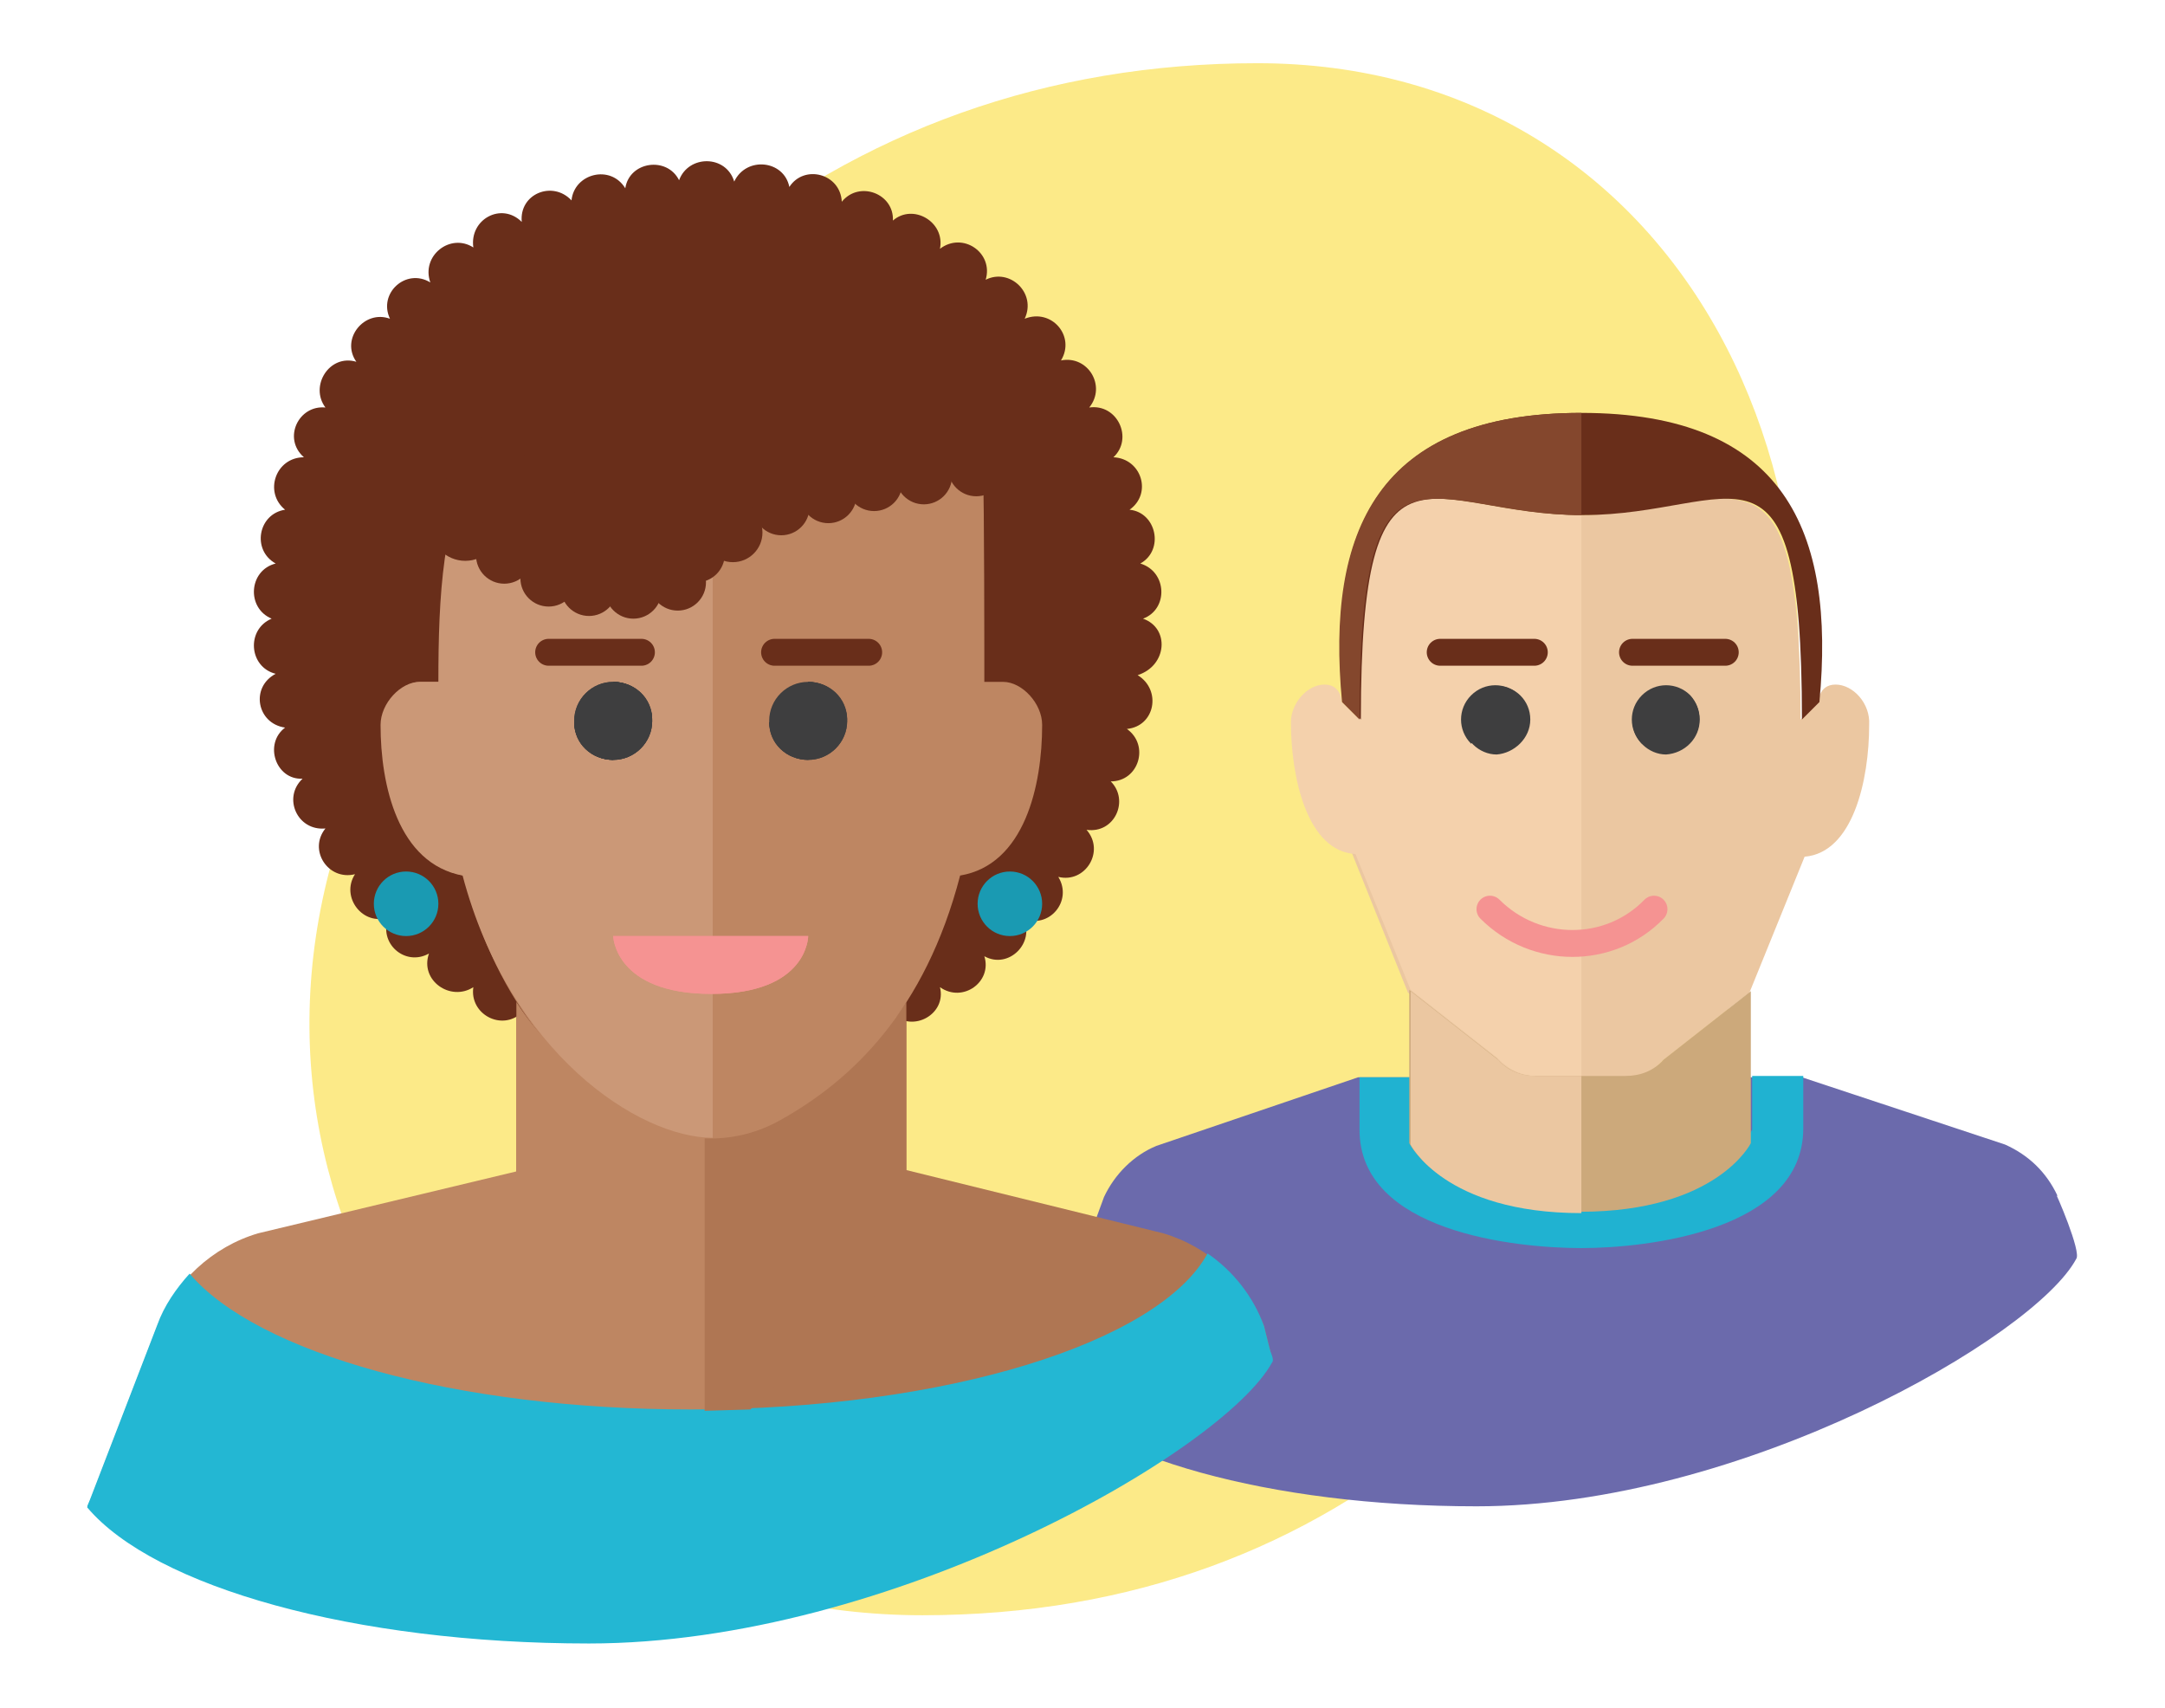 <?xml version="1.0" encoding="utf-8"?>
<!-- Generator: Adobe Illustrator 19.1.0, SVG Export Plug-In . SVG Version: 6.00 Build 0)  -->
<svg version="1.1" id="Layer_1" xmlns="http://www.w3.org/2000/svg" xmlns:xlink="http://www.w3.org/1999/xlink" x="0px" y="0px"
	 viewBox="0 0 161 127" style="enable-background:new 0 0 161 127;" xml:space="preserve">
<style type="text/css">
	.st0{opacity:0.71;fill:#FAE157;}
	.st1{fill:#6B6AAC;}
	.st2{fill:#20B2D1;}
	.st3{fill:#EBC7A1;}
	.st4{fill:#F4D1AC;}
	.st5{fill:#692E1A;}
	.st6{fill:#84472D;}
	.st7{fill:#CCA97B;}
	.st8{fill:#47C6E4;}
	.st9{fill:#3E3E3F;}
	.st10{fill:none;stroke:#F59392;stroke-width:2;stroke-linecap:round;stroke-linejoin:round;stroke-miterlimit:10;}
	.st11{fill:#AF7653;}
	.st12{fill:#BE8662;}
	.st13{fill:#23B7D3;}
	.st14{fill:#CB9877;}
	.st15{fill:#F59392;}
	.st16{fill:#F15757;}
	.st17{fill:#1A9AB2;}
	.st18{fill:none;stroke:#692E1A;stroke-width:2;stroke-linecap:round;stroke-linejoin:round;stroke-miterlimit:10;}
</style>
<g>
	<path class="st0" d="M130.3,70.1c-9.8,29.7-30.4,50-61.7,50S15.4,91,25.5,61.4C37.9,24.7,62.3,4.7,93.5,4.7S141.5,36.3,130.3,70.1z
		"/>
	<g>
		<g>
			<g>
				<g>
					<g>
						<path class="st1" d="M153,88.9c-0.8-1.7-2.1-3-3.9-3.8L134,80.1h-16.5h-16.5L86,85.2c-1.7,0.7-3.1,2.1-3.9,3.8l-5.1,13.9
							l42.4,4.3L153,88.9z"/>
					</g>
				</g>
			</g>
			<g>
				<g>
					<g>
						<path class="st2" d="M117.6,92.8c4.9,0,16.5-1.3,16.5-8.9c0-0.9,0-2.3,0-3.9h-3.8V84c0,0-2.5,5.1-12.7,5.1S104.9,84,104.9,84
							v-3.9h-3.8c0,1.6,0,3,0,3.9C101.1,91.6,112.7,92.8,117.6,92.8z"/>
					</g>
				</g>
			</g>
		</g>
		<g>
			<g>
				<g>
					<path class="st3" d="M136.5,50.9c-1.3,0-1.3,1.4-1.3,1.4v-0.1l-1.3,1.3c0-22.8-5.1-15.2-16.5-15.2s-16.5-7.6-16.5,15.2
						l-1.3-1.3v8.9l5.1,12.7l6.5,5.1c0.7,0.8,1.8,1.3,2.8,1.3h3.4h3.4c1.1,0,2.1-0.5,2.8-1.3l6.5-5.1l4.1-10.1
						c3.6-0.3,4.8-5.7,4.8-9.8C139.1,52.3,137.8,50.9,136.5,50.9z"/>
				</g>
			</g>
			<g>
				<g>
					<path class="st4" d="M101.1,53.5l-1.3-1.3v0.1c0,0,0-1.4-1.3-1.4c-1.3,0-2.5,1.4-2.5,2.8c0,4.1,1.2,9.6,4.8,9.8l4.1,10.1
						l6.5,5.1c0.7,0.8,1.8,1.3,2.8,1.3h3.4V38.3C106.2,38.3,101.1,30.7,101.1,53.5z"/>
				</g>
			</g>
			<g>
				<g>
					<g>
						<path class="st5" d="M117.6,30.7c-15.2,0-19,8.9-17.7,21.5l1.3,1.3c0-22.8,5.1-15.2,16.5-15.2S134,30.7,134,53.5l1.3-1.3
							C136.5,39.5,132.7,30.7,117.6,30.7z"/>
					</g>
				</g>
			</g>
			<g>
				<g>
					<g>
						<path class="st6" d="M99.8,52.2l1.3,1.3c0-22.8,5.1-15.2,16.5-15.2v-7.6C102.4,30.7,98.6,39.5,99.8,52.2z"/>
					</g>
				</g>
			</g>
			<g>
				<g>
					<path class="st7" d="M120.9,80h-3.4h-3.4c-1.1,0-2.1-0.5-2.8-1.3l-6.5-5.1v11.4c0,0,2.5,5.1,12.7,5.1s12.7-5.1,12.7-5.1V73.7
						l-6.5,5.1C123,79.6,122,80,120.9,80z"/>
				</g>
			</g>
			<g>
				<g>
					<g>
						<polygon class="st8" points="78.4,100.3 78.4,100.3 78.9,99.1 						"/>
					</g>
				</g>
			</g>
			<g>
				<g>
					<g>
						<path class="st8" d="M82.1,90.2"/>
					</g>
				</g>
			</g>
			<g>
				<g>
					<g>
						<polygon class="st8" points="81.6,91.5 81.6,91.5 82.1,90.2 						"/>
					</g>
				</g>
			</g>
			<g>
				<g>
					<path class="st3" d="M111.4,78.8l-6.5-5.1v11.4c0,0,2.5,5.1,12.7,5.1V80h-3.4C113.1,80,112.1,79.6,111.4,78.8z"/>
				</g>
			</g>
			<g>
				<g>
					<g>
						<path class="st9" d="M113.8,53.5c0-1.4-1.1-2.5-2.5-2.5c0,0,0,0,0,0c0.1,1.4-1.1,2.6-2.5,2.6c0,1.4,1.2,2.5,2.5,2.5
							C112.6,56,113.8,54.9,113.8,53.5z"/>
					</g>
				</g>
			</g>
			<g>
				<g>
					<g>
						<path class="st9" d="M109.4,51.7c-1,1-1,2.6,0,3.6c0,0,0,0,0,0c0.9-1,2.6-1.1,3.6-0.1c0.9-1,0.9-2.5,0-3.5
							C112,50.7,110.4,50.7,109.4,51.7z"/>
					</g>
				</g>
			</g>
			<g>
				<g>
					<g>
						<path class="st9" d="M126.4,53.5c0-1.4-1.1-2.5-2.5-2.5c0,0,0,0,0,0c0.1,1.4-1.1,2.6-2.5,2.6c0,1.4,1.2,2.5,2.5,2.5
							C125.3,56,126.4,54.9,126.4,53.5z"/>
					</g>
				</g>
			</g>
			<g>
				<g>
					<g>
						<path class="st9" d="M122.1,51.7c-1,1-1,2.6,0,3.6c0,0,0,0,0,0c0.9-1,2.6-1.1,3.6-0.1c0.9-1,0.9-2.5,0-3.5
							C124.7,50.7,123.1,50.7,122.1,51.7z"/>
					</g>
				</g>
			</g>
		</g>
		<path class="st10" d="M110.8,67.6c3.4,3.4,8.9,3.4,12.2,0"/>
		<g>
			<g>
				<g>
					<path class="st1" d="M152.8,88.6c0.1,0.1,2,4.5,1.6,5c-3.1,5.8-24.9,18.4-44.6,18.4c-15.4,0-28.3-3.7-32.8-8.9
						c-0.1-0.1,1.6-2.8,1.1-1.6l8.1-1.3l24.1,2.3l27-5.7L152.8,88.6z"/>
				</g>
			</g>
		</g>
	</g>
	<g>
		<g>
			<g>
				<path class="st11" d="M94.6,101L94,98.6c-1.3-3.3-4.1-5.9-7.5-6.9L67.4,87V75c-4.1,6.4-9.7,9.4-14.5,11
					c-4.8-1.6-10.4-4.6-14.5-10.9v15.3c0,0,2.4,5.8,14,5.8v15.9L94.6,101z"/>
			</g>
		</g>
		<g>
			<g>
				<path class="st12" d="M38.4,75.1v12l-19.2,4.6c-3.4,1-6.2,3.6-7.5,6.9l-5.2,13.5h46.4V86C48.1,84.4,42.5,81.4,38.4,75.1z"/>
			</g>
		</g>
		<g>
			<g>
				<g>
					<path class="st13" d="M94,98.6c-0.8-2.2-2.3-4.1-4.2-5.4c-3.6,6.6-19.4,11.6-38.4,11.6c-17.5,0-32.3-4.2-37.3-10.1
						c-1,1.1-1.9,2.4-2.4,3.8l-5.2,13.5h46.4L94.6,101L94,98.6z"/>
				</g>
			</g>
		</g>
		<path class="st5" d="M85,46c1.9-0.7,1.8-3.5-0.2-4.1c1.8-1,1.2-3.8-0.8-4c1.7-1.2,0.9-3.8-1.2-3.9c1.5-1.4,0.3-4-1.8-3.7
			c1.3-1.6-0.1-3.9-2.1-3.5c1.1-1.8-0.7-3.9-2.7-3.1c0.9-1.9-1.1-3.8-2.9-2.9c0.6-2-1.7-3.6-3.4-2.3c0.4-2-2-3.4-3.5-2.1
			c0.1-2-2.5-3-3.8-1.4c-0.1-2.1-2.8-2.8-3.9-1.1c-0.4-2-3.2-2.3-4.1-0.4c-0.6-2-3.4-2-4.1-0.1c-0.9-1.8-3.7-1.4-4,0.6
			c-1.1-1.8-3.8-1.1-4,0.9c-1.4-1.5-3.9-0.5-3.7,1.6c-1.5-1.5-3.9-0.2-3.6,1.9C33.5,17.3,31.3,19,32,21c-1.8-1.1-3.9,0.8-3,2.7
			c-1.9-0.7-3.7,1.5-2.5,3.2c-2-0.6-3.5,1.8-2.3,3.4c-2-0.2-3.2,2.3-1.6,3.7c-2.1,0-3,2.6-1.4,3.9c-2,0.3-2.5,3-0.7,4
			c-2,0.5-2.2,3.3-0.3,4.1c-1.9,0.8-1.7,3.6,0.3,4.1c-1.9,1-1.4,3.7,0.7,4c-1.6,1.2-0.7,3.9,1.3,3.8c-1.5,1.4-0.4,3.9,1.7,3.7
			c-1.3,1.6,0.2,3.9,2.2,3.4c-1.1,1.7,0.6,3.9,2.5,3.2c-0.8,1.9,1.2,3.7,3,2.7c-0.7,2,1.6,3.6,3.3,2.5c-0.3,2,2.1,3.3,3.6,1.9
			c-0.2,2.1,2.4,3.1,3.8,1.6c0.2,2,2.9,2.7,4,1c0.4,2,3.1,2.4,4,0.6c0.7,1.9,3.4,1.9,4.1-0.1c0.9,1.9,3.6,1.6,4-0.5
			c1.1,1.7,3.8,1,3.9-1.1c1.3,1.6,3.9,0.6,3.8-1.4c1.5,1.4,4,0,3.5-2c1.7,1.2,3.9-0.4,3.3-2.3c1.8,1,3.8-1,2.9-2.8
			c1.9,0.8,3.7-1.3,2.6-3.1c2,0.5,3.5-1.9,2.1-3.5c2.1,0.3,3.2-2.2,1.8-3.6c2.1,0,2.9-2.7,1.2-3.9c2.1-0.2,2.6-2.9,0.8-4
			C86.8,49.5,87,46.7,85,46z"/>
		<g>
			<g>
				<g>
					<path class="st12" d="M38.4,74.5v19.7L50,97.5h2.9V84C48.1,82.4,42.5,80.9,38.4,74.5z"/>
				</g>
			</g>
			<g>
				<g>
					<path class="st11" d="M52.4,84.1v20.8l3.4-0.1l11.6-10.6V74.5C63.2,80.9,57.2,82.5,52.4,84.1z"/>
				</g>
			</g>
			<g>
				<g>
					<path class="st12" d="M74.6,50.7c-0.4,0-0.9,0-1.4,0c0,0,0,0,0,0c0-1.5,0-13.9-0.1-15.3c-11.1,1-36.2,10.6-37.5-1.6
						c-2.6,4.5-2.9,10.5-2.9,16.9c0,0,0,0,0,0c-0.5,0-1,0-1.4,0c-1.4,0-2.9,1.6-2.9,3.2c0,4.5,1.3,10.3,6.1,11.2
						C37,75,42.4,80.3,47.7,83.3c3.2,1.8,7.1,1.8,10.3,0c5.4-3,10.8-8.2,13.4-18.2c4.8-0.8,6.1-6.7,6.1-11.2
						C77.5,52.3,76,50.7,74.6,50.7z"/>
				</g>
			</g>
			<g>
				<g>
					<path class="st14" d="M35.5,33.8c-2.6,4.5-2.9,10.5-2.9,16.9c0,0,0,0,0,0c-0.5,0-1,0-1.4,0c-1.4,0-2.9,1.6-2.9,3.2
						c0,4.5,1.3,10.3,6.1,11.2c3.5,13.2,13.1,19.5,18.6,19.5V40.8C43.9,39.1,35.9,39.8,35.5,33.8z"/>
				</g>
			</g>
			<g>
				<g>
					<g>
						<path class="st15" d="M45.6,69.6h14.5c0,0,0,4.3-7.2,4.3S45.6,69.6,45.6,69.6z"/>
					</g>
				</g>
			</g>
			<g>
				<g>
					<g>
						<path class="st16" d="M47.6,70.2h10.5c0,0,0,3.2-5.3,3.2S47.6,70.2,47.6,70.2z"/>
					</g>
				</g>
			</g>
			<g>
				<g>
					<g>
						<path class="st15" d="M45.6,69.6h14.5c0,0,0,4.3-7.2,4.3S45.6,69.6,45.6,69.6z"/>
					</g>
				</g>
			</g>
			<g>
				<g>
					<g>
						<path class="st15" d="M47.6,70.2h10.5c0,0,0,3.2-5.3,3.2S47.6,70.2,47.6,70.2z"/>
					</g>
				</g>
			</g>
			<g>
				<g>
					<g>
						<path class="st9" d="M48.5,53.6c0-1.6-1.3-2.9-2.9-2.9c0,0,0,0,0,0c0,0,0,0.1,0,0.1c0,1.6-1.3,2.9-2.9,2.9
							c0,1.6,1.3,2.8,2.9,2.8C47.2,56.5,48.5,55.2,48.5,53.6z"/>
					</g>
				</g>
			</g>
			<g>
				<g>
					<g>
						<path class="st9" d="M48.5,53.6c0-1.6-1.3-2.9-2.9-2.9c0,0,0,0,0,0c0,0,0,0.1,0,0.1c0,1.6-1.3,2.9-2.9,2.9
							c0,1.6,1.3,2.8,2.9,2.8C47.2,56.5,48.5,55.2,48.5,53.6z"/>
					</g>
				</g>
			</g>
			<g>
				<g>
					<g>
						<path class="st9" d="M42.7,53.6c0,1.6,1.3,2.9,2.9,2.9c0,0,0,0,0,0c0,0,0-0.1,0-0.1c0-1.6,1.3-2.9,2.9-2.9
							c0-1.6-1.3-2.8-2.9-2.8C44,50.7,42.7,52,42.7,53.6z"/>
					</g>
				</g>
			</g>
			<g>
				<g>
					<g>
						<path class="st9" d="M48.5,53.6c0-1.6-1.3-2.9-2.9-2.9c0,0,0,0,0,0c0,0,0,0.1,0,0.1c0,1.6-1.3,2.9-2.9,2.9
							c0,1.6,1.3,2.8,2.9,2.8C47.2,56.5,48.5,55.2,48.5,53.6z"/>
					</g>
				</g>
			</g>
			<g>
				<g>
					<g>
						<path class="st9" d="M42.7,53.6c0,1.6,1.3,2.9,2.9,2.9c0,0,0,0,0,0c0,0,0-0.1,0-0.1c0-1.6,1.3-2.9,2.9-2.9
							c0-1.6-1.3-2.8-2.9-2.8C44,50.7,42.7,52,42.7,53.6z"/>
					</g>
				</g>
			</g>
			<g>
				<g>
					<g>
						<path class="st9" d="M63,53.6c0-1.6-1.3-2.9-2.9-2.9c0,0,0,0,0,0c0,0,0,0.1,0,0.1c0,1.6-1.3,2.9-2.9,2.9
							c0,1.6,1.3,2.8,2.9,2.8C61.7,56.5,63,55.2,63,53.6z"/>
					</g>
				</g>
			</g>
			<g>
				<g>
					<g>
						<path class="st9" d="M63,53.6c0-1.6-1.3-2.9-2.9-2.9c0,0,0,0,0,0c0,0,0,0.1,0,0.1c0,1.6-1.3,2.9-2.9,2.9
							c0,1.6,1.3,2.8,2.9,2.8C61.7,56.5,63,55.2,63,53.6z"/>
					</g>
				</g>
			</g>
			<g>
				<g>
					<g>
						<path class="st9" d="M57.2,53.6c0,1.6,1.3,2.9,2.9,2.9c0,0,0,0,0,0c0,0,0-0.1,0-0.1c0-1.6,1.3-2.9,2.9-2.9
							c0-1.6-1.3-2.8-2.9-2.8C58.5,50.7,57.2,52,57.2,53.6z"/>
					</g>
				</g>
			</g>
			<g>
				<g>
					<g>
						<circle class="st17" cx="75.1" cy="67.2" r="2.4"/>
					</g>
				</g>
			</g>
			<g>
				<g>
					<g>
						<circle class="st17" cx="30.2" cy="67.2" r="2.4"/>
					</g>
				</g>
			</g>
		</g>
		<circle class="st5" cx="68.7" cy="35.4" r="2.1"/>
		<circle class="st5" cx="65" cy="35.9" r="2.1"/>
		<circle class="st5" cx="61.6" cy="36.8" r="2.1"/>
		<circle class="st5" cx="72.6" cy="34.8" r="2.1"/>
		<circle class="st5" cx="54.5" cy="39.6" r="2.2"/>
		<circle class="st5" cx="50.4" cy="43.3" r="2.1"/>
		<circle class="st5" cx="51.8" cy="41.2" r="2.1"/>
		<circle class="st5" cx="47.1" cy="43.9" r="2.1"/>
		<circle class="st5" cx="43.8" cy="43.7" r="2.1"/>
		<circle class="st5" cx="40.8" cy="43" r="2.1"/>
		<circle class="st5" cx="37.5" cy="41.3" r="2.1"/>
		<circle class="st5" cx="34.6" cy="39.1" r="2.6"/>
		<circle class="st5" cx="36.4" cy="35.7" r="3.2"/>
		<circle class="st5" cx="39.5" cy="38.5" r="2.6"/>
		<circle class="st5" cx="42.6" cy="40.6" r="4"/>
		<circle class="st5" cx="48.7" cy="39.3" r="3.8"/>
		<circle class="st5" cx="58.1" cy="37.7" r="2.1"/>
		<g>
			<g>
				<g>
					<path class="st13" d="M92.9,98.9c-0.8-2.2,2.2,1.9,1.7,2.4c-3.6,6.6-28.4,20.9-50.8,20.9c-17.5,0-32.3-4.2-37.3-10.1
						c-0.2-0.1,1.8-3.2,1.3-1.8l9.2-1.4l27.4,2.7l30.7-6.4L92.9,98.9z"/>
				</g>
			</g>
		</g>
	</g>
	<line class="st18" x1="40.8" y1="48.5" x2="47.7" y2="48.5"/>
	<line class="st18" x1="57.6" y1="48.5" x2="64.6" y2="48.5"/>
	<line class="st18" x1="107.1" y1="48.5" x2="114.1" y2="48.5"/>
	<line class="st18" x1="121.4" y1="48.5" x2="128.3" y2="48.5"/>
</g>
</svg>
